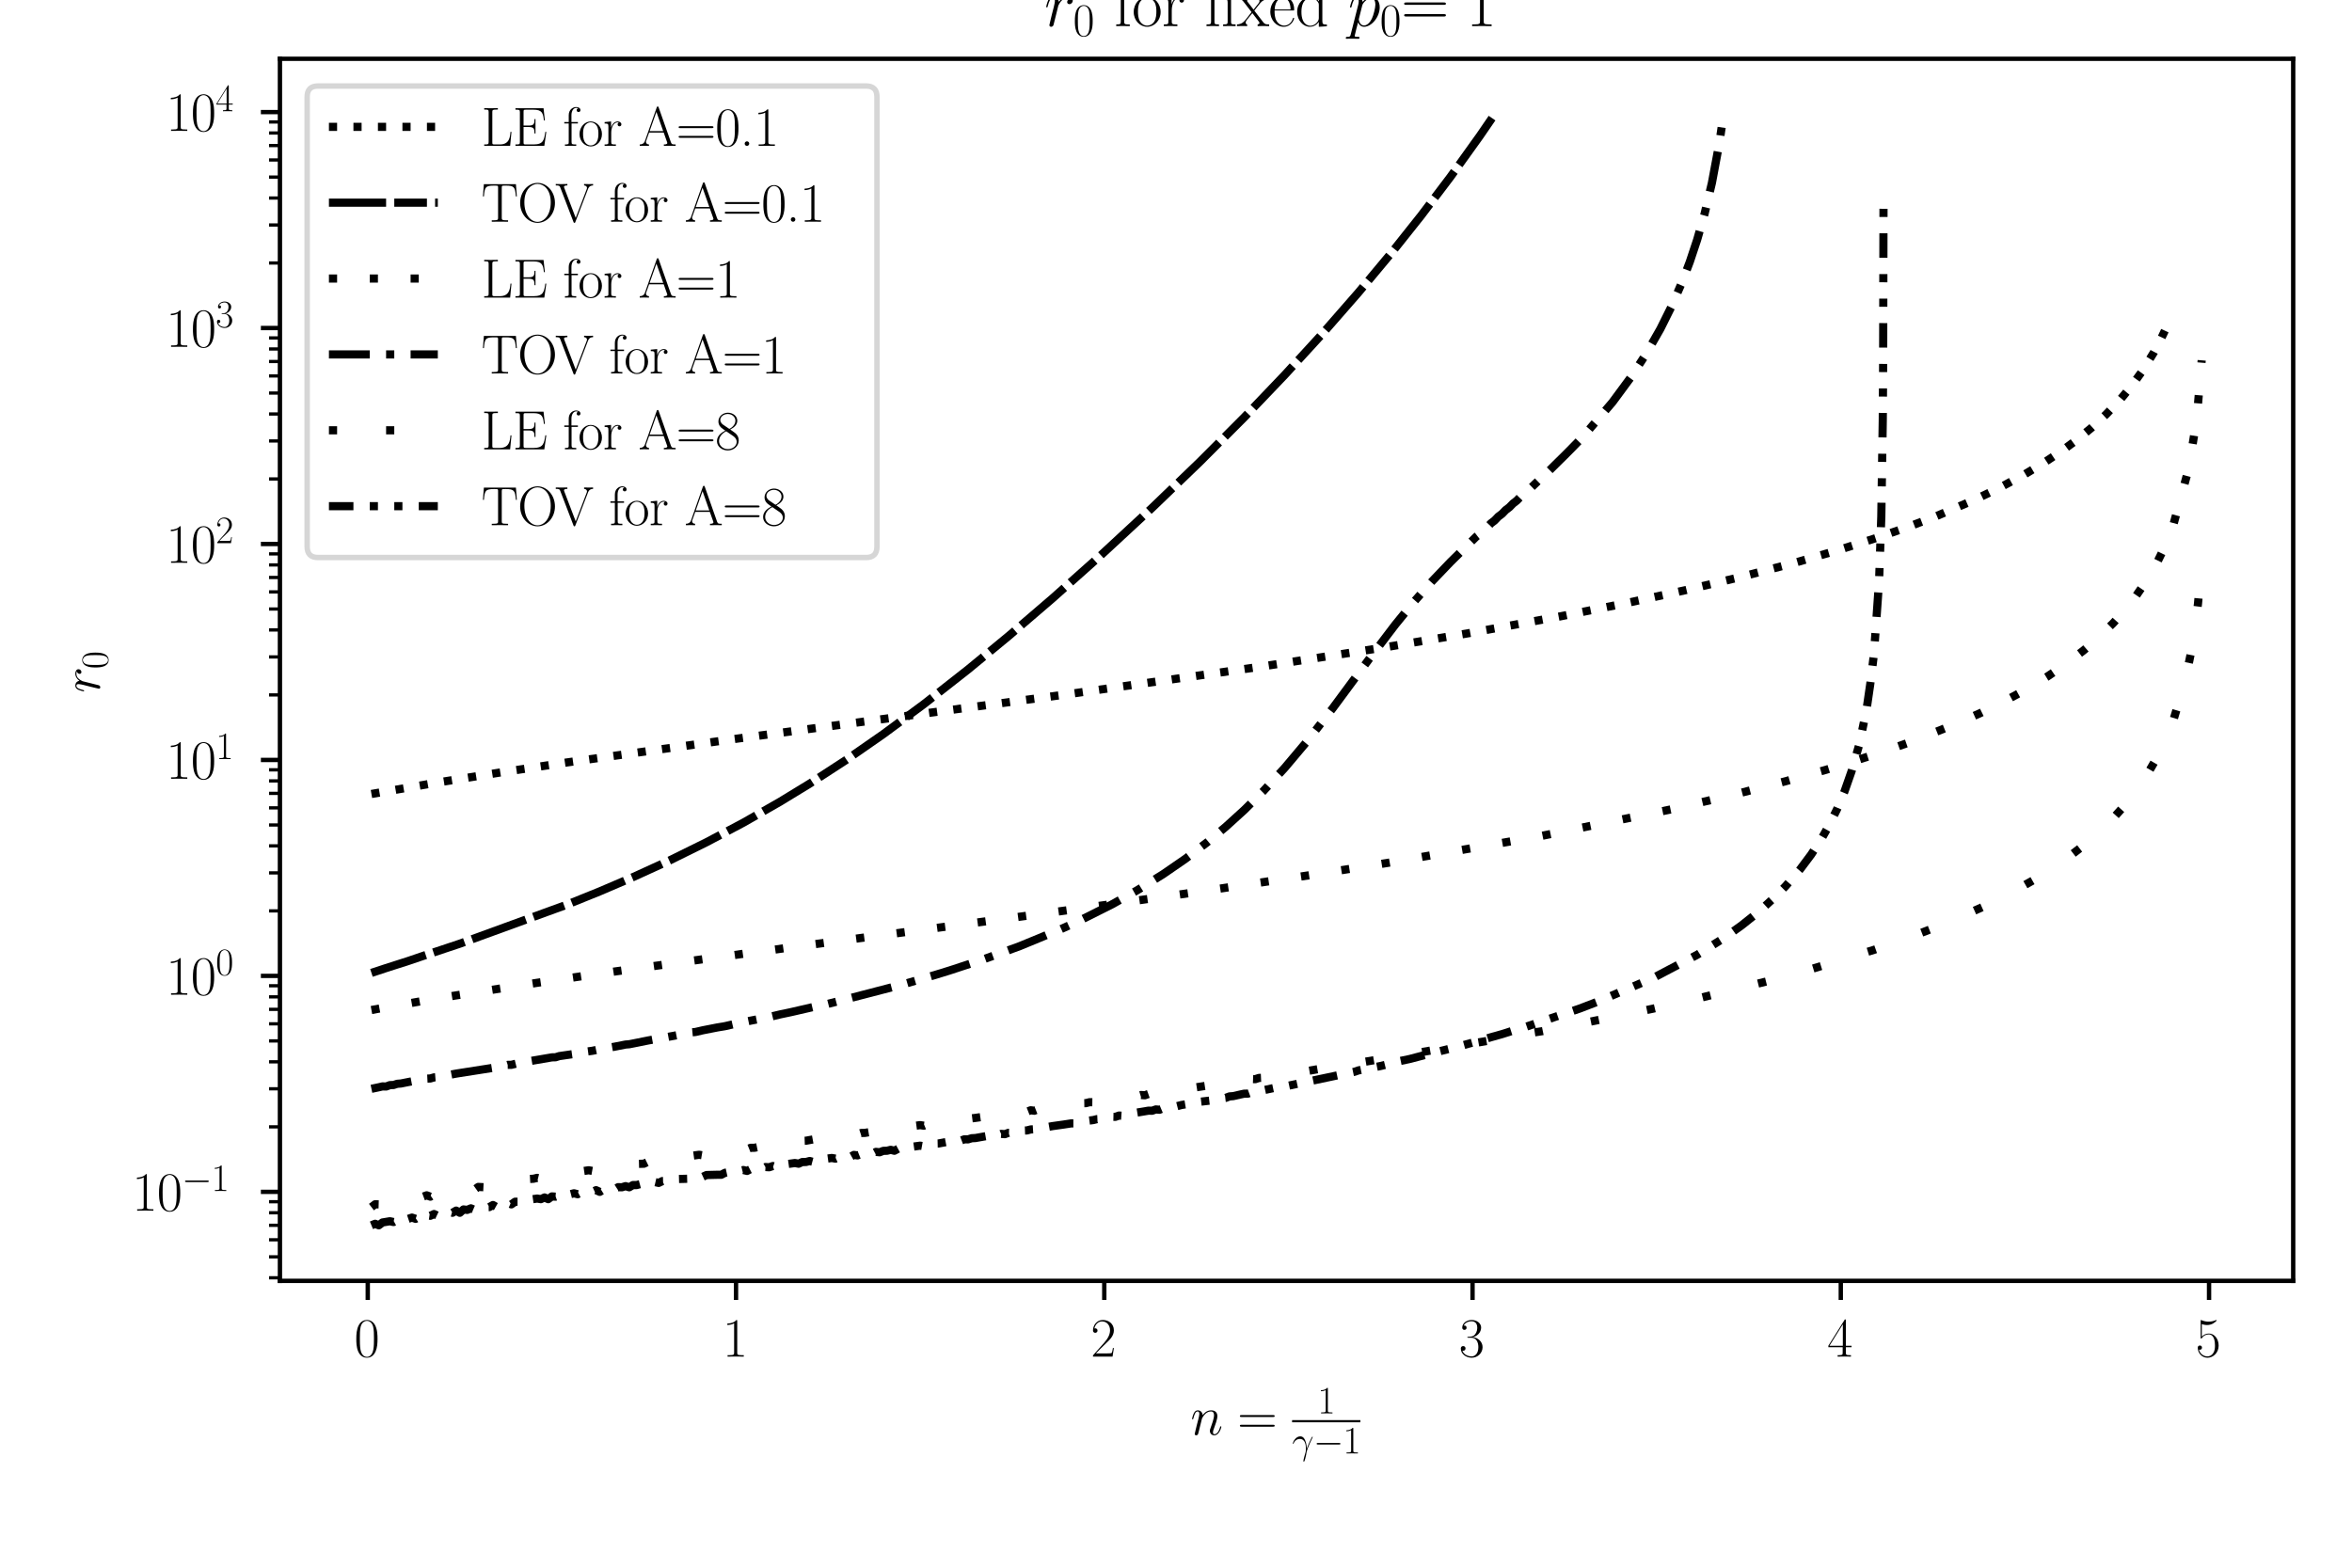 <?xml version="1.0" encoding="utf-8" standalone="no"?>
<!DOCTYPE svg PUBLIC "-//W3C//DTD SVG 1.1//EN"
  "http://www.w3.org/Graphics/SVG/1.1/DTD/svg11.dtd">
<svg height="288pt" version="1.1" viewBox="0 0 432 288" width="432pt" xmlns="http://www.w3.org/2000/svg" xmlns:xlink="http://www.w3.org/1999/xlink">
 <defs>
  <style type="text/css">*{stroke-linecap:butt;stroke-linejoin:round;}</style>
 </defs>
 <g id="figure_1">
  <g id="patch_1">
   <path d="M 0 288 
L 432 288 
L 432 0 
L 0 0 
z
" style="fill:#ffffff;"/>
  </g>
  <g id="axes_1">
   <g id="patch_2">
    <path d="M 51.416 235.307 
L 421.2 235.307 
L 421.2 10.8 
L 51.416 10.8 
z
" style="fill:#ffffff;"/>
   </g>
   <g id="matplotlib.axis_1">
    <g id="xtick_1">
     <g id="line2d_1">
      <defs>
       <path d="M 0 0 
L 0 3.5 
" id="m0e4952816a" style="stroke:#000000;stroke-width:0.8;"/>
      </defs>
      <g>
       <use style="stroke:#000000;stroke-width:0.8;" x="67.548" xlink:href="#m0e4952816a" y="235.307"/>
      </g>
     </g>
     <g id="text_1">
      <!-- $\mathdefault{0}$ -->
      <g transform="translate(65.057 249.225)scale(0.1 -0.1)">
       <defs>
        <path d="M 2688 2038 
C 2688 2430 2682 3099 2413 3613 
C 2176 4063 1798 4224 1466 4224 
C 1158 4224 768 4082 525 3620 
C 269 3137 243 2539 243 2038 
C 243 1671 250 1112 448 623 
C 723 -39 1216 -128 1466 -128 
C 1760 -128 2208 -7 2470 604 
C 2662 1048 2688 1568 2688 2038 
z
M 1466 -26 
C 1056 -26 813 328 723 816 
C 653 1196 653 1749 653 2109 
C 653 2604 653 3015 736 3407 
C 858 3954 1216 4121 1466 4121 
C 1728 4121 2067 3947 2189 3420 
C 2272 3054 2278 2623 2278 2109 
C 2278 1691 2278 1176 2202 797 
C 2067 96 1690 -26 1466 -26 
z
" id="CMR17-30" transform="scale(0.016)"/>
       </defs>
       <use transform="scale(0.996)" xlink:href="#CMR17-30"/>
      </g>
     </g>
    </g>
    <g id="xtick_2">
     <g id="line2d_2">
      <g>
       <use style="stroke:#000000;stroke-width:0.8;" x="135.187" xlink:href="#m0e4952816a" y="235.307"/>
      </g>
     </g>
     <g id="text_2">
      <!-- $\mathdefault{1}$ -->
      <g transform="translate(132.697 249.225)scale(0.1 -0.1)">
       <defs>
        <path d="M 1702 4083 
C 1702 4217 1696 4224 1606 4224 
C 1357 3927 979 3833 621 3820 
C 602 3820 570 3820 563 3808 
C 557 3795 557 3782 557 3648 
C 755 3648 1088 3686 1344 3839 
L 1344 467 
C 1344 243 1331 166 781 166 
L 589 166 
L 589 0 
C 896 6 1216 12 1523 12 
C 1830 12 2150 6 2458 0 
L 2458 166 
L 2266 166 
C 1715 166 1702 236 1702 467 
L 1702 4083 
z
" id="CMR17-31" transform="scale(0.016)"/>
       </defs>
       <use transform="scale(0.996)" xlink:href="#CMR17-31"/>
      </g>
     </g>
    </g>
    <g id="xtick_3">
     <g id="line2d_3">
      <g>
       <use style="stroke:#000000;stroke-width:0.8;" x="202.827" xlink:href="#m0e4952816a" y="235.307"/>
      </g>
     </g>
     <g id="text_3">
      <!-- $\mathdefault{2}$ -->
      <g transform="translate(200.336 249.225)scale(0.1 -0.1)">
       <defs>
        <path d="M 2669 990 
L 2554 990 
C 2490 537 2438 460 2413 422 
C 2381 371 1920 371 1830 371 
L 602 371 
C 832 620 1280 1073 1824 1596 
C 2214 1966 2669 2400 2669 3033 
C 2669 3788 2067 4224 1395 4224 
C 691 4224 262 3603 262 3027 
C 262 2777 448 2745 525 2745 
C 589 2745 781 2783 781 3007 
C 781 3206 614 3264 525 3264 
C 486 3264 448 3257 422 3244 
C 544 3788 915 4057 1306 4057 
C 1862 4057 2227 3616 2227 3033 
C 2227 2477 1901 1998 1536 1583 
L 262 147 
L 262 0 
L 2515 0 
L 2669 990 
z
" id="CMR17-32" transform="scale(0.016)"/>
       </defs>
       <use transform="scale(0.996)" xlink:href="#CMR17-32"/>
      </g>
     </g>
    </g>
    <g id="xtick_4">
     <g id="line2d_4">
      <g>
       <use style="stroke:#000000;stroke-width:0.8;" x="270.466" xlink:href="#m0e4952816a" y="235.307"/>
      </g>
     </g>
     <g id="text_4">
      <!-- $\mathdefault{3}$ -->
      <g transform="translate(267.975 249.225)scale(0.1 -0.1)">
       <defs>
        <path d="M 1414 2176 
C 1984 2176 2234 1673 2234 1094 
C 2234 322 1824 25 1453 25 
C 1114 25 563 193 390 691 
C 422 678 454 678 486 678 
C 640 678 755 780 755 947 
C 755 1132 614 1216 486 1216 
C 378 1216 211 1164 211 927 
C 211 335 787 -128 1466 -128 
C 2176 -128 2720 432 2720 1087 
C 2720 1718 2208 2176 1600 2246 
C 2086 2347 2554 2776 2554 3353 
C 2554 3856 2048 4224 1472 4224 
C 890 4224 378 3862 378 3347 
C 378 3123 544 3084 627 3084 
C 762 3084 877 3167 877 3334 
C 877 3500 762 3584 627 3584 
C 602 3584 570 3584 544 3571 
C 730 3999 1235 4076 1459 4076 
C 1683 4076 2106 3966 2106 3347 
C 2106 3167 2080 2851 1862 2574 
C 1670 2329 1453 2316 1242 2297 
C 1210 2297 1062 2284 1037 2284 
C 992 2278 966 2272 966 2227 
C 966 2182 973 2176 1101 2176 
L 1414 2176 
z
" id="CMR17-33" transform="scale(0.016)"/>
       </defs>
       <use transform="scale(0.996)" xlink:href="#CMR17-33"/>
      </g>
     </g>
    </g>
    <g id="xtick_5">
     <g id="line2d_5">
      <g>
       <use style="stroke:#000000;stroke-width:0.8;" x="338.105" xlink:href="#m0e4952816a" y="235.307"/>
      </g>
     </g>
     <g id="text_5">
      <!-- $\mathdefault{4}$ -->
      <g transform="translate(335.615 249.225)scale(0.1 -0.1)">
       <defs>
        <path d="M 2150 4147 
C 2150 4281 2144 4288 2029 4288 
L 128 1254 
L 128 1088 
L 1779 1088 
L 1779 460 
C 1779 230 1766 166 1318 166 
L 1197 166 
L 1197 0 
C 1402 12 1747 12 1965 12 
C 2182 12 2528 12 2733 0 
L 2733 166 
L 2611 166 
C 2163 166 2150 230 2150 460 
L 2150 1088 
L 2803 1088 
L 2803 1254 
L 2150 1254 
L 2150 4147 
z
M 1798 3723 
L 1798 1254 
L 256 1254 
L 1798 3723 
z
" id="CMR17-34" transform="scale(0.016)"/>
       </defs>
       <use transform="scale(0.996)" xlink:href="#CMR17-34"/>
      </g>
     </g>
    </g>
    <g id="xtick_6">
     <g id="line2d_6">
      <g>
       <use style="stroke:#000000;stroke-width:0.8;" x="405.744" xlink:href="#m0e4952816a" y="235.307"/>
      </g>
     </g>
     <g id="text_6">
      <!-- $\mathdefault{5}$ -->
      <g transform="translate(403.254 249.225)scale(0.1 -0.1)">
       <defs>
        <path d="M 730 3750 
C 794 3724 1056 3641 1325 3641 
C 1920 3641 2246 3961 2432 4140 
C 2432 4191 2432 4224 2394 4224 
C 2387 4224 2374 4224 2323 4198 
C 2099 4102 1837 4032 1517 4032 
C 1325 4032 1037 4055 723 4191 
C 653 4224 640 4224 634 4224 
C 602 4224 595 4217 595 4090 
L 595 2231 
C 595 2113 595 2080 659 2080 
C 691 2080 704 2093 736 2139 
C 941 2435 1222 2560 1542 2560 
C 1766 2560 2246 2415 2246 1293 
C 2246 1087 2246 716 2054 422 
C 1894 159 1645 25 1370 25 
C 947 25 518 319 403 812 
C 429 806 480 793 506 793 
C 589 793 749 838 749 1036 
C 749 1209 627 1280 506 1280 
C 358 1280 262 1190 262 1011 
C 262 454 704 -128 1382 -128 
C 2042 -128 2669 441 2669 1267 
C 2669 2054 2170 2662 1549 2662 
C 1222 2662 947 2540 730 2304 
L 730 3750 
z
" id="CMR17-35" transform="scale(0.016)"/>
       </defs>
       <use transform="scale(0.996)" xlink:href="#CMR17-35"/>
      </g>
     </g>
    </g>
    <g id="text_7">
     <!-- $n=\frac{1}{\gamma-1}$ -->
     <g transform="translate(218.673 263.579)scale(0.1 -0.1)">
      <defs>
       <path d="M 1318 1870 
C 1331 1909 1491 2228 1728 2432 
C 1894 2585 2112 2687 2362 2687 
C 2618 2687 2707 2496 2707 2241 
C 2707 1877 2445 1149 2317 804 
C 2259 651 2227 568 2227 453 
C 2227 166 2426 -64 2733 -64 
C 3328 -64 3552 874 3552 913 
C 3552 945 3526 970 3488 970 
C 3430 970 3424 951 3392 842 
C 3245 319 3002 64 2752 64 
C 2688 64 2586 70 2586 274 
C 2586 434 2656 625 2694 715 
C 2822 1066 3091 1781 3091 2145 
C 3091 2528 2867 2816 2381 2816 
C 1811 2816 1510 2413 1395 2253 
C 1376 2617 1114 2816 832 2816 
C 627 2816 486 2694 378 2477 
C 262 2247 173 1864 173 1838 
C 173 1813 198 1781 243 1781 
C 294 1781 301 1787 339 1934 
C 442 2324 557 2687 813 2687 
C 960 2687 1011 2585 1011 2394 
C 1011 2253 947 2004 902 1807 
L 723 1117 
C 698 996 627 708 595 593 
C 550 427 480 127 480 95 
C 480 6 550 -64 646 -64 
C 723 -64 813 -26 864 70 
C 877 102 934 325 966 453 
L 1107 1028 
L 1318 1870 
z
" id="CMMI12-6e" transform="scale(0.016)"/>
       <path d="M 4115 2048 
C 4211 2048 4307 2048 4307 2156 
C 4307 2272 4198 2272 4090 2272 
L 512 2272 
C 403 2272 294 2272 294 2156 
C 294 2048 390 2048 486 2048 
L 4115 2048 
z
M 4090 927 
C 4198 927 4307 927 4307 1043 
C 4307 1152 4211 1152 4115 1152 
L 486 1152 
C 390 1152 294 1152 294 1043 
C 294 927 403 927 512 927 
L 4090 927 
z
" id="CMR17-3d" transform="scale(0.016)"/>
       <path d="M 2419 785 
C 2406 1097 2394 1586 2150 2158 
C 2022 2476 1805 2816 1338 2816 
C 550 2816 122 1815 122 1649 
C 122 1592 166 1592 186 1592 
C 243 1592 243 1605 275 1688 
C 410 2081 819 2393 1261 2393 
C 2150 2393 2278 1408 2278 779 
C 2278 378 2234 245 2195 118 
C 2074 -276 1862 -1064 1862 -1242 
C 1862 -1293 1882 -1351 1933 -1351 
C 2029 -1351 2086 -1140 2157 -886 
C 2310 -327 2349 -47 2381 207 
C 2400 360 2765 1409 3270 2407 
C 3315 2509 3405 2681 3405 2700 
C 3405 2707 3398 2752 3341 2752 
C 3328 2752 3296 2752 3283 2726 
C 3270 2713 3046 2280 2854 1848 
C 2758 1630 2630 1344 2419 785 
z
" id="CMMI12-d" transform="scale(0.016)"/>
       <path d="M 4218 1472 
C 4326 1472 4442 1472 4442 1600 
C 4442 1728 4326 1728 4218 1728 
L 755 1728 
C 646 1728 531 1728 531 1600 
C 531 1472 646 1472 755 1472 
L 4218 1472 
z
" id="CMSY10-0" transform="scale(0.016)"/>
      </defs>
      <use transform="scale(0.996)" xlink:href="#CMMI12-6e"/>
      <use transform="translate(85.904 0)scale(0.996)" xlink:href="#CMR17-3d"/>
      <use transform="translate(233.215 39.226)scale(0.697)" xlink:href="#CMR17-31"/>
      <use transform="translate(186.488 -34.355)scale(0.697)" xlink:href="#CMMI12-d"/>
      <use transform="translate(225.701 -34.355)scale(0.697)" xlink:href="#CMSY10-0"/>
      <use transform="translate(279.942 -34.355)scale(0.697)" xlink:href="#CMR17-31"/>
      <path d="M 186.488 22.914 
L 311.925 22.914 
L 311.925 26.899 
L 186.488 26.899 
L 186.488 22.914 
z
"/>
     </g>
    </g>
   </g>
   <g id="matplotlib.axis_2">
    <g id="ytick_1">
     <g id="line2d_7">
      <defs>
       <path d="M 0 0 
L -3.5 0 
" id="m911214660b" style="stroke:#000000;stroke-width:0.8;"/>
      </defs>
      <g>
       <use style="stroke:#000000;stroke-width:0.8;" x="51.416" xlink:href="#m911214660b" y="218.956"/>
      </g>
     </g>
     <g id="text_8">
      <!-- $\mathdefault{10^{-1}}$ -->
      <g transform="translate(24.256 222.415)scale(0.1 -0.1)">
       <use transform="scale(0.996)" xlink:href="#CMR17-31"/>
       <use transform="translate(45.69 0)scale(0.996)" xlink:href="#CMR17-30"/>
       <use transform="translate(91.381 36.154)scale(0.697)" xlink:href="#CMSY10-0"/>
       <use transform="translate(145.622 36.154)scale(0.697)" xlink:href="#CMR17-31"/>
      </g>
     </g>
    </g>
    <g id="ytick_2">
     <g id="line2d_8">
      <g>
       <use style="stroke:#000000;stroke-width:0.8;" x="51.416" xlink:href="#m911214660b" y="179.283"/>
      </g>
     </g>
     <g id="text_9">
      <!-- $\mathdefault{10^{0}}$ -->
      <g transform="translate(30.482 182.742)scale(0.1 -0.1)">
       <use transform="scale(0.996)" xlink:href="#CMR17-31"/>
       <use transform="translate(45.69 0)scale(0.996)" xlink:href="#CMR17-30"/>
       <use transform="translate(91.381 36.154)scale(0.697)" xlink:href="#CMR17-30"/>
      </g>
     </g>
    </g>
    <g id="ytick_3">
     <g id="line2d_9">
      <g>
       <use style="stroke:#000000;stroke-width:0.8;" x="51.416" xlink:href="#m911214660b" y="139.61"/>
      </g>
     </g>
     <g id="text_10">
      <!-- $\mathdefault{10^{1}}$ -->
      <g transform="translate(30.482 143.069)scale(0.1 -0.1)">
       <use transform="scale(0.996)" xlink:href="#CMR17-31"/>
       <use transform="translate(45.69 0)scale(0.996)" xlink:href="#CMR17-30"/>
       <use transform="translate(91.381 36.154)scale(0.697)" xlink:href="#CMR17-31"/>
      </g>
     </g>
    </g>
    <g id="ytick_4">
     <g id="line2d_10">
      <g>
       <use style="stroke:#000000;stroke-width:0.8;" x="51.416" xlink:href="#m911214660b" y="99.936"/>
      </g>
     </g>
     <g id="text_11">
      <!-- $\mathdefault{10^{2}}$ -->
      <g transform="translate(30.482 103.396)scale(0.1 -0.1)">
       <use transform="scale(0.996)" xlink:href="#CMR17-31"/>
       <use transform="translate(45.69 0)scale(0.996)" xlink:href="#CMR17-30"/>
       <use transform="translate(91.381 36.154)scale(0.697)" xlink:href="#CMR17-32"/>
      </g>
     </g>
    </g>
    <g id="ytick_5">
     <g id="line2d_11">
      <g>
       <use style="stroke:#000000;stroke-width:0.8;" x="51.416" xlink:href="#m911214660b" y="60.263"/>
      </g>
     </g>
     <g id="text_12">
      <!-- $\mathdefault{10^{3}}$ -->
      <g transform="translate(30.482 63.722)scale(0.1 -0.1)">
       <use transform="scale(0.996)" xlink:href="#CMR17-31"/>
       <use transform="translate(45.69 0)scale(0.996)" xlink:href="#CMR17-30"/>
       <use transform="translate(91.381 36.154)scale(0.697)" xlink:href="#CMR17-33"/>
      </g>
     </g>
    </g>
    <g id="ytick_6">
     <g id="line2d_12">
      <g>
       <use style="stroke:#000000;stroke-width:0.8;" x="51.416" xlink:href="#m911214660b" y="20.59"/>
      </g>
     </g>
     <g id="text_13">
      <!-- $\mathdefault{10^{4}}$ -->
      <g transform="translate(30.482 24.049)scale(0.1 -0.1)">
       <use transform="scale(0.996)" xlink:href="#CMR17-31"/>
       <use transform="translate(45.69 0)scale(0.996)" xlink:href="#CMR17-30"/>
       <use transform="translate(91.381 36.154)scale(0.697)" xlink:href="#CMR17-34"/>
      </g>
     </g>
    </g>
    <g id="ytick_7">
     <g id="line2d_13">
      <defs>
       <path d="M 0 0 
L -2 0 
" id="m4070755b26" style="stroke:#000000;stroke-width:0.6;"/>
      </defs>
      <g>
       <use style="stroke:#000000;stroke-width:0.6;" x="51.416" xlink:href="#m4070755b26" y="234.744"/>
      </g>
     </g>
    </g>
    <g id="ytick_8">
     <g id="line2d_14">
      <g>
       <use style="stroke:#000000;stroke-width:0.6;" x="51.416" xlink:href="#m4070755b26" y="230.899"/>
      </g>
     </g>
    </g>
    <g id="ytick_9">
     <g id="line2d_15">
      <g>
       <use style="stroke:#000000;stroke-width:0.6;" x="51.416" xlink:href="#m4070755b26" y="227.758"/>
      </g>
     </g>
    </g>
    <g id="ytick_10">
     <g id="line2d_16">
      <g>
       <use style="stroke:#000000;stroke-width:0.6;" x="51.416" xlink:href="#m4070755b26" y="225.102"/>
      </g>
     </g>
    </g>
    <g id="ytick_11">
     <g id="line2d_17">
      <g>
       <use style="stroke:#000000;stroke-width:0.6;" x="51.416" xlink:href="#m4070755b26" y="222.801"/>
      </g>
     </g>
    </g>
    <g id="ytick_12">
     <g id="line2d_18">
      <g>
       <use style="stroke:#000000;stroke-width:0.6;" x="51.416" xlink:href="#m4070755b26" y="220.772"/>
      </g>
     </g>
    </g>
    <g id="ytick_13">
     <g id="line2d_19">
      <g>
       <use style="stroke:#000000;stroke-width:0.6;" x="51.416" xlink:href="#m4070755b26" y="207.013"/>
      </g>
     </g>
    </g>
    <g id="ytick_14">
     <g id="line2d_20">
      <g>
       <use style="stroke:#000000;stroke-width:0.6;" x="51.416" xlink:href="#m4070755b26" y="200.027"/>
      </g>
     </g>
    </g>
    <g id="ytick_15">
     <g id="line2d_21">
      <g>
       <use style="stroke:#000000;stroke-width:0.6;" x="51.416" xlink:href="#m4070755b26" y="195.071"/>
      </g>
     </g>
    </g>
    <g id="ytick_16">
     <g id="line2d_22">
      <g>
       <use style="stroke:#000000;stroke-width:0.6;" x="51.416" xlink:href="#m4070755b26" y="191.226"/>
      </g>
     </g>
    </g>
    <g id="ytick_17">
     <g id="line2d_23">
      <g>
       <use style="stroke:#000000;stroke-width:0.6;" x="51.416" xlink:href="#m4070755b26" y="188.084"/>
      </g>
     </g>
    </g>
    <g id="ytick_18">
     <g id="line2d_24">
      <g>
       <use style="stroke:#000000;stroke-width:0.6;" x="51.416" xlink:href="#m4070755b26" y="185.428"/>
      </g>
     </g>
    </g>
    <g id="ytick_19">
     <g id="line2d_25">
      <g>
       <use style="stroke:#000000;stroke-width:0.6;" x="51.416" xlink:href="#m4070755b26" y="183.128"/>
      </g>
     </g>
    </g>
    <g id="ytick_20">
     <g id="line2d_26">
      <g>
       <use style="stroke:#000000;stroke-width:0.6;" x="51.416" xlink:href="#m4070755b26" y="181.098"/>
      </g>
     </g>
    </g>
    <g id="ytick_21">
     <g id="line2d_27">
      <g>
       <use style="stroke:#000000;stroke-width:0.6;" x="51.416" xlink:href="#m4070755b26" y="167.34"/>
      </g>
     </g>
    </g>
    <g id="ytick_22">
     <g id="line2d_28">
      <g>
       <use style="stroke:#000000;stroke-width:0.6;" x="51.416" xlink:href="#m4070755b26" y="160.354"/>
      </g>
     </g>
    </g>
    <g id="ytick_23">
     <g id="line2d_29">
      <g>
       <use style="stroke:#000000;stroke-width:0.6;" x="51.416" xlink:href="#m4070755b26" y="155.397"/>
      </g>
     </g>
    </g>
    <g id="ytick_24">
     <g id="line2d_30">
      <g>
       <use style="stroke:#000000;stroke-width:0.6;" x="51.416" xlink:href="#m4070755b26" y="151.553"/>
      </g>
     </g>
    </g>
    <g id="ytick_25">
     <g id="line2d_31">
      <g>
       <use style="stroke:#000000;stroke-width:0.6;" x="51.416" xlink:href="#m4070755b26" y="148.411"/>
      </g>
     </g>
    </g>
    <g id="ytick_26">
     <g id="line2d_32">
      <g>
       <use style="stroke:#000000;stroke-width:0.6;" x="51.416" xlink:href="#m4070755b26" y="145.755"/>
      </g>
     </g>
    </g>
    <g id="ytick_27">
     <g id="line2d_33">
      <g>
       <use style="stroke:#000000;stroke-width:0.6;" x="51.416" xlink:href="#m4070755b26" y="143.454"/>
      </g>
     </g>
    </g>
    <g id="ytick_28">
     <g id="line2d_34">
      <g>
       <use style="stroke:#000000;stroke-width:0.6;" x="51.416" xlink:href="#m4070755b26" y="141.425"/>
      </g>
     </g>
    </g>
    <g id="ytick_29">
     <g id="line2d_35">
      <g>
       <use style="stroke:#000000;stroke-width:0.6;" x="51.416" xlink:href="#m4070755b26" y="127.667"/>
      </g>
     </g>
    </g>
    <g id="ytick_30">
     <g id="line2d_36">
      <g>
       <use style="stroke:#000000;stroke-width:0.6;" x="51.416" xlink:href="#m4070755b26" y="120.681"/>
      </g>
     </g>
    </g>
    <g id="ytick_31">
     <g id="line2d_37">
      <g>
       <use style="stroke:#000000;stroke-width:0.6;" x="51.416" xlink:href="#m4070755b26" y="115.724"/>
      </g>
     </g>
    </g>
    <g id="ytick_32">
     <g id="line2d_38">
      <g>
       <use style="stroke:#000000;stroke-width:0.6;" x="51.416" xlink:href="#m4070755b26" y="111.879"/>
      </g>
     </g>
    </g>
    <g id="ytick_33">
     <g id="line2d_39">
      <g>
       <use style="stroke:#000000;stroke-width:0.6;" x="51.416" xlink:href="#m4070755b26" y="108.738"/>
      </g>
     </g>
    </g>
    <g id="ytick_34">
     <g id="line2d_40">
      <g>
       <use style="stroke:#000000;stroke-width:0.6;" x="51.416" xlink:href="#m4070755b26" y="106.082"/>
      </g>
     </g>
    </g>
    <g id="ytick_35">
     <g id="line2d_41">
      <g>
       <use style="stroke:#000000;stroke-width:0.6;" x="51.416" xlink:href="#m4070755b26" y="103.781"/>
      </g>
     </g>
    </g>
    <g id="ytick_36">
     <g id="line2d_42">
      <g>
       <use style="stroke:#000000;stroke-width:0.6;" x="51.416" xlink:href="#m4070755b26" y="101.752"/>
      </g>
     </g>
    </g>
    <g id="ytick_37">
     <g id="line2d_43">
      <g>
       <use style="stroke:#000000;stroke-width:0.6;" x="51.416" xlink:href="#m4070755b26" y="87.994"/>
      </g>
     </g>
    </g>
    <g id="ytick_38">
     <g id="line2d_44">
      <g>
       <use style="stroke:#000000;stroke-width:0.6;" x="51.416" xlink:href="#m4070755b26" y="81.007"/>
      </g>
     </g>
    </g>
    <g id="ytick_39">
     <g id="line2d_45">
      <g>
       <use style="stroke:#000000;stroke-width:0.6;" x="51.416" xlink:href="#m4070755b26" y="76.051"/>
      </g>
     </g>
    </g>
    <g id="ytick_40">
     <g id="line2d_46">
      <g>
       <use style="stroke:#000000;stroke-width:0.6;" x="51.416" xlink:href="#m4070755b26" y="72.206"/>
      </g>
     </g>
    </g>
    <g id="ytick_41">
     <g id="line2d_47">
      <g>
       <use style="stroke:#000000;stroke-width:0.6;" x="51.416" xlink:href="#m4070755b26" y="69.065"/>
      </g>
     </g>
    </g>
    <g id="ytick_42">
     <g id="line2d_48">
      <g>
       <use style="stroke:#000000;stroke-width:0.6;" x="51.416" xlink:href="#m4070755b26" y="66.409"/>
      </g>
     </g>
    </g>
    <g id="ytick_43">
     <g id="line2d_49">
      <g>
       <use style="stroke:#000000;stroke-width:0.6;" x="51.416" xlink:href="#m4070755b26" y="64.108"/>
      </g>
     </g>
    </g>
    <g id="ytick_44">
     <g id="line2d_50">
      <g>
       <use style="stroke:#000000;stroke-width:0.6;" x="51.416" xlink:href="#m4070755b26" y="62.078"/>
      </g>
     </g>
    </g>
    <g id="ytick_45">
     <g id="line2d_51">
      <g>
       <use style="stroke:#000000;stroke-width:0.6;" x="51.416" xlink:href="#m4070755b26" y="48.32"/>
      </g>
     </g>
    </g>
    <g id="ytick_46">
     <g id="line2d_52">
      <g>
       <use style="stroke:#000000;stroke-width:0.6;" x="51.416" xlink:href="#m4070755b26" y="41.334"/>
      </g>
     </g>
    </g>
    <g id="ytick_47">
     <g id="line2d_53">
      <g>
       <use style="stroke:#000000;stroke-width:0.6;" x="51.416" xlink:href="#m4070755b26" y="36.377"/>
      </g>
     </g>
    </g>
    <g id="ytick_48">
     <g id="line2d_54">
      <g>
       <use style="stroke:#000000;stroke-width:0.6;" x="51.416" xlink:href="#m4070755b26" y="32.533"/>
      </g>
     </g>
    </g>
    <g id="ytick_49">
     <g id="line2d_55">
      <g>
       <use style="stroke:#000000;stroke-width:0.6;" x="51.416" xlink:href="#m4070755b26" y="29.391"/>
      </g>
     </g>
    </g>
    <g id="ytick_50">
     <g id="line2d_56">
      <g>
       <use style="stroke:#000000;stroke-width:0.6;" x="51.416" xlink:href="#m4070755b26" y="26.735"/>
      </g>
     </g>
    </g>
    <g id="ytick_51">
     <g id="line2d_57">
      <g>
       <use style="stroke:#000000;stroke-width:0.6;" x="51.416" xlink:href="#m4070755b26" y="24.435"/>
      </g>
     </g>
    </g>
    <g id="ytick_52">
     <g id="line2d_58">
      <g>
       <use style="stroke:#000000;stroke-width:0.6;" x="51.416" xlink:href="#m4070755b26" y="22.405"/>
      </g>
     </g>
    </g>
    <g id="text_14">
     <!-- $r_ 0$ -->
     <g transform="translate(18.318 127.286)rotate(-90)scale(0.1 -0.1)">
      <defs>
       <path d="M 2490 2633 
C 2291 2598 2189 2457 2189 2316 
C 2189 2163 2310 2111 2400 2111 
C 2579 2111 2726 2265 2726 2457 
C 2726 2651 2528 2816 2208 2816 
C 1952 2816 1658 2700 1389 2335 
C 1344 2660 1088 2816 832 2816 
C 582 2816 454 2642 378 2508 
C 269 2278 173 1892 173 1860 
C 173 1834 198 1801 243 1801 
C 294 1801 301 1808 339 1957 
C 435 2342 557 2687 813 2687 
C 966 2687 1011 2604 1011 2419 
C 1011 2278 947 2028 902 1827 
L 723 1130 
C 698 1007 627 716 595 600 
C 550 432 480 128 480 96 
C 480 6 550 -64 646 -64 
C 717 -64 838 -20 877 109 
C 896 160 1133 1136 1171 1285 
C 1203 1427 1242 1562 1274 1705 
C 1299 1795 1325 1898 1344 1982 
C 1363 2040 1536 2355 1696 2495 
C 1773 2566 1939 2687 2202 2687 
C 2304 2687 2406 2674 2490 2633 
z
" id="CMMI12-72" transform="scale(0.016)"/>
      </defs>
      <use transform="scale(0.996)" xlink:href="#CMMI12-72"/>
      <use transform="translate(43.961 -14.944)scale(0.697)" xlink:href="#CMR17-30"/>
     </g>
    </g>
   </g>
   <g id="line2d_59">
    <path clip-path="url(#pffd5038ae8)" d="M 68.225 145.86 
L 80.4 143.748 
L 91.898 141.91 
L 104.073 140.077 
L 134.511 135.813 
L 195.386 127.637 
L 231.235 122.528 
L 253.556 119.054 
L 269.79 116.32 
L 286.699 113.211 
L 298.874 110.762 
L 309.697 108.394 
L 319.843 105.969 
L 329.312 103.48 
L 337.429 101.129 
L 344.869 98.755 
L 350.28 96.867 
L 355.691 94.804 
L 362.455 91.914 
L 367.19 89.647 
L 371.925 87.102 
L 375.307 85.083 
L 378.689 82.837 
L 381.394 80.847 
L 384.1 78.639 
L 386.805 76.154 
L 389.511 73.309 
L 391.54 70.858 
L 393.569 68.05 
L 395.599 64.751 
L 396.951 62.178 
L 397.628 60.744 
L 397.628 60.744 
" style="fill:none;stroke:#000000;stroke-dasharray:1.5,3;stroke-dashoffset:0;stroke-width:1.5;"/>
   </g>
   <g id="line2d_60">
    <path clip-path="url(#pffd5038ae8)" d="M 68.225 178.732 
L 70.93 177.838 
L 74.988 176.541 
L 77.694 175.618 
L 84.458 173.363 
L 104.073 166.215 
L 110.161 163.756 
L 116.248 161.147 
L 123.012 158.059 
L 129.776 154.721 
L 136.54 151.135 
L 143.304 147.266 
L 148.715 143.963 
L 155.479 139.567 
L 162.243 134.865 
L 169.683 129.363 
L 177.8 122.991 
L 185.24 116.859 
L 193.357 109.891 
L 202.15 102.05 
L 211.62 93.281 
L 220.413 84.81 
L 228.53 76.669 
L 235.97 68.879 
L 242.734 61.486 
L 249.498 53.747 
L 255.585 46.443 
L 260.996 39.639 
L 266.408 32.494 
L 271.819 24.95 
L 274.524 21.005 
L 274.524 21.005 
" style="fill:none;stroke:#000000;stroke-dasharray:10.5,1.5,6,1.5;stroke-dashoffset:0;stroke-width:1.5;"/>
   </g>
   <g id="line2d_61">
    <path clip-path="url(#pffd5038ae8)" d="M 68.225 185.552 
L 71.606 184.922 
L 74.988 184.355 
L 78.37 183.756 
L 80.4 183.454 
L 82.429 183.085 
L 83.782 182.864 
L 98.662 180.551 
L 100.691 180.258 
L 106.779 179.355 
L 110.161 178.9 
L 112.866 178.483 
L 129.776 176.129 
L 132.482 175.786 
L 137.893 175.027 
L 141.275 174.598 
L 144.657 174.117 
L 148.039 173.671 
L 158.185 172.311 
L 161.567 171.871 
L 169.007 170.868 
L 179.153 169.518 
L 187.946 168.323 
L 192.681 167.688 
L 200.121 166.656 
L 203.503 166.194 
L 216.355 164.373 
L 221.766 163.593 
L 241.381 160.658 
L 254.909 158.517 
L 282.641 153.667 
L 306.991 148.679 
L 318.49 145.978 
L 327.959 143.525 
L 335.4 141.415 
L 344.193 138.655 
L 350.957 136.297 
L 359.75 132.785 
L 363.808 130.963 
L 367.866 128.973 
L 371.925 126.777 
L 375.983 124.324 
L 379.365 122.036 
L 382.747 119.447 
L 385.453 117.108 
L 388.158 114.455 
L 390.187 112.199 
L 392.217 109.64 
L 394.246 106.688 
L 396.275 103.182 
L 397.628 100.417 
L 398.304 98.404 
L 398.981 97.163 
L 401.686 87.26 
L 402.362 83.875 
L 403.039 79.697 
L 403.715 74.214 
L 404.392 66.196 
L 404.392 66.196 
" style="fill:none;stroke:#000000;stroke-dasharray:1.5,6;stroke-dashoffset:0;stroke-width:1.5;"/>
   </g>
   <g id="line2d_62">
    <path clip-path="url(#pffd5038ae8)" d="M 68.225 200.027 
L 69.577 199.742 
L 70.254 199.585 
L 70.93 199.602 
L 71.606 199.346 
L 72.283 199.324 
L 72.959 199.105 
L 73.636 199.05 
L 74.988 198.781 
L 77.018 198.396 
L 77.694 198.385 
L 78.37 198.159 
L 79.047 198.126 
L 79.723 197.927 
L 80.4 197.871 
L 81.752 197.619 
L 83.782 197.232 
L 91.222 196.068 
L 91.898 195.855 
L 92.575 195.841 
L 93.251 195.626 
L 93.927 195.618 
L 95.28 195.287 
L 101.368 194.248 
L 102.044 194.23 
L 102.721 194.016 
L 106.103 193.527 
L 106.779 193.317 
L 108.808 193.041 
L 110.161 192.756 
L 112.866 192.292 
L 114.896 191.893 
L 115.572 191.84 
L 116.925 191.574 
L 118.954 191.162 
L 123.689 190.303 
L 127.071 189.65 
L 127.747 189.584 
L 129.1 189.273 
L 131.805 188.743 
L 133.158 188.521 
L 135.187 188.053 
L 137.893 187.501 
L 141.275 186.838 
L 143.304 186.354 
L 145.333 185.928 
L 150.068 184.836 
L 152.097 184.413 
L 153.45 184.068 
L 165.625 180.908 
L 171.713 179.123 
L 174.418 178.289 
L 180.506 176.286 
L 187.27 173.827 
L 194.71 170.757 
L 198.092 169.227 
L 204.179 166.177 
L 208.914 163.53 
L 213.649 160.584 
L 217.707 157.789 
L 221.766 154.703 
L 225.148 151.883 
L 228.53 148.808 
L 231.912 145.462 
L 235.97 141.06 
L 240.028 136.24 
L 244.763 130.141 
L 251.527 120.997 
L 256.262 114.773 
L 259.644 110.624 
L 263.026 106.79 
L 266.408 103.254 
L 271.142 98.594 
L 271.819 98.072 
L 272.495 97.349 
L 273.171 96.837 
L 273.848 96.133 
L 274.524 95.615 
L 275.201 94.907 
L 275.877 94.401 
L 276.553 93.702 
L 277.23 93.19 
L 277.906 92.497 
L 278.583 91.977 
L 279.259 91.277 
L 279.935 90.759 
L 280.612 90.06 
L 281.288 89.529 
L 283.317 87.576 
L 283.994 87.017 
L 286.023 85.004 
L 287.376 83.673 
L 288.729 82.307 
L 290.758 80.219 
L 296.169 73.888 
L 299.551 69.307 
L 302.256 65.162 
L 304.962 60.428 
L 306.991 56.354 
L 309.02 51.671 
L 310.373 48.096 
L 311.726 44.032 
L 313.079 39.302 
L 314.431 33.606 
L 315.784 26.36 
L 316.461 21.786 
L 316.461 21.786 
" style="fill:none;stroke:#000000;stroke-dasharray:7.5,3,1.5,3;stroke-dashoffset:0;stroke-width:1.5;"/>
   </g>
   <g id="line2d_63">
    <path clip-path="url(#pffd5038ae8)" d="M 68.225 221.756 
L 68.901 221.237 
L 69.577 221.257 
L 70.254 220.993 
L 70.93 221.257 
L 71.606 220.752 
L 72.283 220.772 
L 72.959 220.515 
L 73.636 220.772 
L 74.312 220.281 
L 74.988 220.299 
L 75.665 220.05 
L 76.341 220.299 
L 77.018 219.813 
L 77.694 219.84 
L 78.37 219.588 
L 79.047 219.84 
L 79.723 219.366 
L 80.4 219.392 
L 81.076 219.138 
L 81.752 219.392 
L 82.429 218.913 
L 83.105 218.956 
L 83.782 218.7 
L 84.458 218.956 
L 85.134 218.48 
L 85.811 218.531 
L 86.487 218.264 
L 87.164 218.531 
L 87.84 218.05 
L 89.193 218.116 
L 89.869 218.116 
L 90.545 217.622 
L 91.222 217.71 
L 91.898 217.416 
L 93.251 217.205 
L 93.927 217.314 
L 94.604 216.996 
L 95.957 216.79 
L 96.633 216.927 
L 97.309 216.586 
L 97.986 216.548 
L 98.662 216.384 
L 99.339 216.548 
L 100.015 216.178 
L 100.691 216.178 
L 101.368 215.981 
L 102.044 216.178 
L 102.721 215.779 
L 103.397 215.815 
L 104.073 215.58 
L 104.75 215.815 
L 105.426 215.382 
L 106.103 215.46 
L 106.779 215.187 
L 108.132 214.988 
L 108.808 215.111 
L 109.484 214.797 
L 111.514 214.77 
L 112.19 214.409 
L 112.866 214.436 
L 113.543 214.218 
L 114.219 214.436 
L 114.896 214.023 
L 115.572 214.108 
L 116.248 213.837 
L 118.278 213.785 
L 118.954 213.457 
L 119.63 213.469 
L 120.307 213.264 
L 120.983 213.469 
L 121.66 213.079 
L 122.336 213.159 
L 123.012 212.89 
L 123.689 212.854 
L 124.365 212.703 
L 125.042 212.854 
L 125.718 212.519 
L 126.394 212.554 
L 127.071 212.33 
L 128.423 212.143 
L 129.1 212.26 
L 129.776 211.959 
L 130.453 211.97 
L 131.805 211.685 
L 133.158 211.685 
L 133.835 211.405 
L 134.511 211.405 
L 135.187 211.223 
L 135.864 211.405 
L 136.54 211.042 
L 137.217 211.129 
L 137.893 210.858 
L 138.569 210.858 
L 139.922 210.591 
L 140.599 210.496 
L 141.275 210.591 
L 141.951 210.312 
L 142.628 210.328 
L 143.304 210.131 
L 144.657 209.946 
L 145.333 210.069 
L 146.01 209.768 
L 146.686 209.814 
L 147.362 209.587 
L 148.039 209.562 
L 149.392 209.314 
L 150.068 209.226 
L 150.744 209.314 
L 151.421 209.045 
L 152.097 209.07 
L 152.774 208.862 
L 154.126 208.829 
L 154.803 208.591 
L 155.479 208.502 
L 156.156 208.591 
L 156.832 208.319 
L 157.508 208.357 
L 158.185 208.139 
L 158.861 208.125 
L 160.214 207.897 
L 160.89 207.78 
L 161.567 207.897 
L 162.243 207.6 
L 162.919 207.672 
L 163.596 207.419 
L 164.272 207.45 
L 164.949 207.239 
L 165.625 207.23 
L 166.301 207.061 
L 167.654 206.88 
L 169.007 206.698 
L 169.683 206.799 
L 170.36 206.517 
L 171.036 206.588 
L 171.713 206.338 
L 172.389 206.379 
L 173.065 206.156 
L 173.742 206.173 
L 174.418 205.977 
L 175.771 205.969 
L 177.124 205.612 
L 179.153 205.371 
L 181.858 204.984 
L 183.888 204.703 
L 184.564 204.794 
L 185.24 204.519 
L 185.917 204.605 
L 186.593 204.338 
L 187.27 204.419 
L 187.946 204.154 
L 188.622 204.235 
L 189.299 203.969 
L 189.975 204.052 
L 190.652 203.786 
L 196.739 202.997 
L 197.416 202.997 
L 198.768 202.673 
L 199.445 202.659 
L 200.121 202.486 
L 200.797 202.493 
L 201.474 202.298 
L 202.15 202.328 
L 202.827 202.109 
L 203.503 202.165 
L 204.179 201.923 
L 208.914 201.371 
L 209.591 201.164 
L 210.267 201.216 
L 210.943 200.975 
L 212.973 200.761 
L 213.649 200.591 
L 214.325 200.611 
L 215.002 200.396 
L 219.736 199.742 
L 223.118 199.225 
L 223.795 199.187 
L 224.471 199.029 
L 225.148 199.05 
L 225.824 198.829 
L 227.853 198.648 
L 228.53 198.43 
L 229.206 198.385 
L 229.882 198.229 
L 230.559 198.255 
L 231.235 198.029 
L 231.912 197.998 
L 233.264 197.744 
L 233.941 197.622 
L 234.617 197.619 
L 237.999 197.006 
L 238.675 197.006 
L 244.087 196.068 
L 244.763 196.068 
L 278.583 190.303 
L 281.288 189.741 
L 283.317 189.428 
L 287.376 188.594 
L 288.729 188.374 
L 298.198 186.442 
L 303.609 185.306 
L 305.638 184.824 
L 306.991 184.529 
L 309.697 183.898 
L 311.726 183.454 
L 325.93 179.941 
L 327.959 179.369 
L 332.018 178.238 
L 344.193 174.499 
L 350.957 172.125 
L 357.721 169.494 
L 364.484 166.479 
L 369.219 164.109 
L 373.954 161.42 
L 377.336 159.269 
L 380.042 157.369 
L 382.747 155.279 
L 385.453 152.942 
L 388.158 150.282 
L 390.187 148.028 
L 392.217 145.468 
L 394.246 142.517 
L 396.275 139.009 
L 396.951 137.473 
L 397.628 136.244 
L 398.304 134.452 
L 398.981 132.989 
L 401.01 126.277 
L 401.686 123.494 
L 402.362 120.199 
L 403.039 116.147 
L 403.715 110.888 
L 404.392 103.351 
L 404.392 103.351 
" style="fill:none;stroke:#000000;stroke-dasharray:1.5,9;stroke-dashoffset:0;stroke-width:1.5;"/>
   </g>
   <g id="line2d_64">
    <path clip-path="url(#pffd5038ae8)" d="M 68.225 225.102 
L 68.901 224.821 
L 69.577 225.102 
L 70.254 224.58 
L 71.606 224.355 
L 72.283 224.497 
L 72.959 224.133 
L 73.636 224.497 
L 74.312 223.901 
L 74.988 223.913 
L 75.665 223.685 
L 76.341 223.913 
L 77.018 223.471 
L 77.694 223.913 
L 78.37 223.248 
L 79.047 223.348 
L 79.723 223.029 
L 80.4 223.348 
L 81.076 222.823 
L 81.752 222.801 
L 82.429 222.608 
L 83.105 222.801 
L 83.782 222.397 
L 84.458 222.801 
L 85.134 222.187 
L 85.811 222.271 
L 86.487 221.981 
L 87.164 222.271 
L 87.84 221.777 
L 89.869 221.756 
L 90.545 221.376 
L 91.222 221.756 
L 91.898 221.169 
L 92.575 221.257 
L 93.251 220.974 
L 93.927 221.257 
L 94.604 220.772 
L 95.28 220.772 
L 95.957 220.572 
L 96.633 220.772 
L 97.309 220.384 
L 98.662 220.188 
L 99.339 220.299 
L 100.015 219.986 
L 100.691 220.299 
L 101.368 219.795 
L 102.044 219.84 
L 102.721 219.606 
L 103.397 219.84 
L 104.073 219.41 
L 104.75 219.392 
L 105.426 219.217 
L 106.103 219.392 
L 106.779 219.034 
L 108.132 218.836 
L 108.808 218.956 
L 109.484 218.649 
L 110.161 218.956 
L 110.837 218.531 
L 111.514 218.531 
L 112.19 218.272 
L 112.866 218.531 
L 113.543 218.091 
L 114.219 218.116 
L 114.896 217.904 
L 115.572 218.116 
L 116.248 217.71 
L 116.925 217.71 
L 117.601 217.527 
L 118.278 217.71 
L 118.954 217.345 
L 119.63 217.314 
L 120.307 217.158 
L 120.983 217.314 
L 121.66 216.973 
L 123.689 216.927 
L 124.365 216.601 
L 126.394 216.548 
L 127.071 216.236 
L 128.423 216.053 
L 129.1 216.178 
L 129.776 215.865 
L 131.805 215.815 
L 132.482 215.815 
L 133.158 215.46 
L 133.835 215.313 
L 134.511 215.46 
L 135.187 215.125 
L 135.864 215.111 
L 136.54 214.947 
L 137.217 215.111 
L 137.893 214.764 
L 138.569 214.77 
L 139.246 214.582 
L 139.922 214.77 
L 140.599 214.396 
L 141.275 214.436 
L 141.951 214.212 
L 142.628 214.436 
L 143.304 214.03 
L 143.98 214.108 
L 144.657 213.843 
L 146.01 213.658 
L 146.686 213.785 
L 147.362 213.476 
L 148.039 213.469 
L 148.715 213.289 
L 149.392 213.469 
L 150.068 213.104 
L 150.744 213.159 
L 151.421 212.921 
L 152.774 212.733 
L 153.45 212.854 
L 154.126 212.554 
L 154.803 212.554 
L 155.479 212.359 
L 156.156 212.554 
L 156.832 212.172 
L 157.508 212.26 
L 158.185 211.987 
L 158.861 211.97 
L 159.538 211.799 
L 160.214 211.97 
L 160.89 211.612 
L 161.567 211.685 
L 162.243 211.422 
L 162.919 211.405 
L 163.596 211.234 
L 164.272 211.405 
L 164.949 211.042 
L 165.625 211.129 
L 166.301 210.853 
L 166.978 210.858 
L 167.654 210.66 
L 169.007 210.469 
L 169.683 210.591 
L 170.36 210.276 
L 171.036 210.328 
L 171.713 210.084 
L 172.389 210.069 
L 173.742 209.814 
L 174.418 209.692 
L 175.095 209.814 
L 175.771 209.562 
L 176.447 209.562 
L 177.124 209.304 
L 177.8 209.314 
L 178.477 209.104 
L 179.153 209.07 
L 180.506 208.829 
L 181.182 208.709 
L 181.858 208.829 
L 182.535 208.506 
L 183.211 208.591 
L 183.888 208.305 
L 184.564 208.357 
L 185.24 208.107 
L 185.917 208.125 
L 186.593 207.902 
L 187.27 207.897 
L 187.946 207.699 
L 188.622 207.672 
L 189.299 207.494 
L 189.975 207.45 
L 191.328 207.23 
L 193.357 206.872 
L 195.386 206.588 
L 196.739 206.379 
L 197.416 206.379 
L 198.768 206.026 
L 200.797 205.767 
L 201.474 205.596 
L 202.15 205.568 
L 202.827 205.375 
L 203.503 205.371 
L 204.179 205.161 
L 204.856 205.176 
L 205.532 204.938 
L 206.209 204.984 
L 206.885 204.718 
L 210.943 204.042 
L 211.62 204.052 
L 212.296 203.815 
L 212.973 203.872 
L 213.649 203.584 
L 215.678 203.342 
L 217.031 202.997 
L 219.06 202.659 
L 219.736 202.659 
L 220.413 202.404 
L 222.442 202.165 
L 223.118 201.919 
L 225.148 201.684 
L 225.824 201.423 
L 226.5 201.371 
L 227.853 201.063 
L 228.53 200.92 
L 229.206 200.911 
L 229.882 200.665 
L 230.559 200.611 
L 231.912 200.317 
L 233.941 199.884 
L 234.617 199.884 
L 248.821 196.886 
L 249.498 196.648 
L 253.556 195.841 
L 254.909 195.507 
L 256.938 194.963 
L 258.967 194.54 
L 261.673 193.824 
L 264.378 193.137 
L 267.76 192.292 
L 272.495 190.969 
L 273.848 190.55 
L 275.877 189.98 
L 278.583 189.12 
L 279.935 188.743 
L 290.081 185.306 
L 293.463 184.011 
L 303.609 179.675 
L 311.726 175.404 
L 316.461 172.441 
L 319.843 170.039 
L 323.225 167.34 
L 325.93 164.857 
L 327.959 162.803 
L 330.665 159.664 
L 332.694 156.951 
L 334.723 153.804 
L 336.076 151.39 
L 337.429 148.628 
L 338.782 145.408 
L 340.134 141.54 
L 341.487 136.816 
L 342.84 130.306 
L 343.516 125.672 
L 344.193 120.166 
L 345.14 106.698 
L 345.545 94.9 
L 345.816 77.029 
L 345.884 66.688 
L 345.951 37.254 
L 345.951 37.254 
" style="fill:none;stroke:#000000;stroke-dasharray:4.5,3,1.5,3,1.5,3;stroke-dashoffset:0;stroke-width:1.5;"/>
   </g>
   <g id="patch_3">
    <path d="M 51.416 235.307 
L 51.416 10.8 
" style="fill:none;stroke:#000000;stroke-linecap:square;stroke-linejoin:miter;stroke-width:0.8;"/>
   </g>
   <g id="patch_4">
    <path d="M 421.2 235.307 
L 421.2 10.8 
" style="fill:none;stroke:#000000;stroke-linecap:square;stroke-linejoin:miter;stroke-width:0.8;"/>
   </g>
   <g id="patch_5">
    <path d="M 51.416 235.307 
L 421.2 235.307 
" style="fill:none;stroke:#000000;stroke-linecap:square;stroke-linejoin:miter;stroke-width:0.8;"/>
   </g>
   <g id="patch_6">
    <path d="M 51.416 10.8 
L 421.2 10.8 
" style="fill:none;stroke:#000000;stroke-linecap:square;stroke-linejoin:miter;stroke-width:0.8;"/>
   </g>
   <g id="text_15">
    <!-- $r_0$ for fixed $p_0$$=1$ -->
    <g transform="translate(191.824 4.8)scale(0.12 -0.12)">
     <defs>
      <path d="M 979 2585 
L 1709 2585 
L 1709 2752 
L 966 2752 
L 966 3539 
C 966 4076 1235 4377 1510 4377 
C 1594 4377 1690 4363 1754 4339 
C 1702 4326 1568 4281 1568 4121 
C 1568 3955 1696 3904 1786 3904 
C 1875 3904 2003 3955 2003 4121 
C 2003 4353 1773 4480 1517 4480 
C 1152 4480 653 4211 653 3526 
L 653 2752 
L 141 2752 
L 141 2585 
L 653 2585 
L 653 441 
C 653 198 627 166 218 166 
L 218 0 
C 371 12 666 12 832 12 
C 1018 12 1344 12 1517 0 
L 1517 166 
C 1056 166 979 166 979 454 
L 979 2585 
z
" id="CMR17-66" transform="scale(0.016)"/>
      <path d="M 2758 1356 
C 2758 2176 2163 2816 1466 2816 
C 768 2816 173 2176 173 1356 
C 173 550 768 -64 1466 -64 
C 2163 -64 2758 550 2758 1356 
z
M 1466 51 
C 1165 51 909 230 762 480 
C 602 768 582 1126 582 1408 
C 582 1676 595 2009 762 2297 
C 890 2508 1139 2713 1466 2713 
C 1754 2713 1997 2553 2150 2329 
C 2349 2028 2349 1606 2349 1408 
C 2349 1158 2336 774 2163 467 
C 1984 172 1709 51 1466 51 
z
" id="CMR17-6f" transform="scale(0.016)"/>
      <path d="M 960 1517 
C 960 2134 1222 2713 1702 2713 
C 1747 2713 1792 2707 1837 2687 
C 1837 2687 1696 2642 1696 2475 
C 1696 2321 1818 2257 1914 2257 
C 1990 2257 2131 2302 2131 2482 
C 2131 2687 1926 2816 1709 2816 
C 1222 2816 1011 2340 947 2115 
L 941 2115 
L 941 2816 
L 198 2745 
L 198 2578 
C 576 2578 634 2540 634 2231 
L 634 443 
C 634 198 608 166 198 166 
L 198 0 
C 352 12 646 12 813 12 
C 998 12 1325 12 1498 0 
L 1498 166 
C 1037 166 960 166 960 455 
L 960 1517 
z
" id="CMR17-72" transform="scale(0.016)"/>
      <path d="M 2554 2816 
C 2400 2809 1926 2777 1805 2764 
C 1766 2758 1754 2758 1677 2758 
L 947 2758 
L 947 3517 
C 947 4127 1434 4416 1818 4416 
C 1939 4416 2214 4383 2355 4160 
C 2291 4160 2086 4160 2086 3935 
C 2086 3782 2189 3705 2317 3705 
C 2432 3705 2547 3769 2547 3942 
C 2547 4265 2240 4518 1843 4518 
C 1338 4518 634 4225 634 3517 
L 634 2758 
L 122 2758 
L 122 2591 
L 634 2591 
L 634 442 
C 634 198 608 166 198 166 
L 198 0 
C 352 12 634 12 794 12 
C 960 12 1242 12 1395 0 
L 1395 166 
C 986 166 960 192 960 442 
L 960 2591 
L 1901 2591 
C 2176 2591 2227 2534 2227 2251 
L 2227 442 
C 2227 198 2202 166 1792 166 
L 1792 0 
C 1946 12 2227 12 2387 12 
C 2554 12 2835 12 2989 0 
L 2989 166 
C 2579 166 2554 192 2554 442 
L 2554 2816 
z
" id="CMR17-c" transform="scale(0.016)"/>
      <path d="M 1664 1491 
C 1856 1740 2074 2022 2253 2233 
C 2464 2476 2707 2579 2989 2585 
L 2989 2752 
C 2880 2745 2656 2739 2541 2739 
C 2368 2739 2170 2739 2022 2752 
L 2022 2585 
C 2112 2572 2163 2508 2163 2419 
C 2163 2304 2099 2233 2067 2188 
L 1594 1587 
L 1030 2323 
C 973 2393 973 2406 973 2438 
C 973 2515 1037 2579 1146 2585 
L 1146 2752 
C 992 2739 717 2739 557 2739 
C 384 2739 179 2739 38 2752 
L 38 2585 
C 384 2585 461 2560 614 2368 
L 1350 1414 
C 1363 1401 1395 1363 1395 1344 
C 1395 1318 838 633 768 544 
C 480 198 179 172 6 166 
L 6 0 
C 115 6 339 12 454 12 
C 582 12 864 12 979 0 
L 979 166 
C 941 172 838 185 838 332 
C 838 448 890 518 947 595 
L 1478 1248 
L 2035 524 
C 2086 454 2163 358 2163 313 
C 2163 224 2086 172 1984 166 
L 1984 0 
C 2138 12 2413 12 2573 12 
C 2746 12 2950 12 3091 0 
L 3091 166 
C 2771 166 2675 179 2522 377 
L 1664 1491 
z
" id="CMR17-78" transform="scale(0.016)"/>
      <path d="M 2438 1503 
C 2464 1529 2464 1542 2464 1606 
C 2464 2251 2118 2816 1389 2816 
C 710 2816 173 2175 173 1394 
C 173 554 781 -64 1459 -64 
C 2176 -64 2458 619 2458 755 
C 2458 800 2419 800 2406 800 
C 2362 800 2355 787 2330 709 
C 2189 270 1837 51 1504 51 
C 1229 51 954 206 781 490 
C 582 819 582 1200 582 1503 
L 2438 1503 
z
M 589 1600 
C 634 2511 1126 2713 1382 2713 
C 1818 2713 2112 2308 2118 1600 
L 589 1600 
z
" id="CMR17-65" transform="scale(0.016)"/>
      <path d="M 1869 4345 
L 1869 4179 
C 2246 4179 2304 4141 2304 3843 
L 2304 2371 
C 2278 2403 2016 2816 1498 2816 
C 845 2816 211 2228 211 1376 
C 211 529 806 -64 1434 -64 
C 1978 -64 2259 361 2291 406 
L 2291 -64 
L 3066 -13 
L 3066 154 
C 2688 154 2630 193 2630 503 
L 2630 4416 
L 1869 4345 
z
M 2291 762 
C 2291 568 2176 393 2029 264 
C 1811 70 1594 38 1472 38 
C 1286 38 621 135 621 1369 
C 621 2636 1363 2713 1530 2713 
C 1824 2713 2061 2545 2208 2313 
C 2291 2177 2291 2157 2291 2041 
L 2291 762 
z
" id="CMR17-64" transform="scale(0.016)"/>
      <path d="M 275 -794 
C 230 -981 205 -1031 -58 -1031 
C -135 -1031 -199 -1031 -199 -1152 
C -199 -1165 -192 -1216 -122 -1216 
C -39 -1216 51 -1204 134 -1204 
L 410 -1204 
C 544 -1204 870 -1216 1005 -1216 
C 1043 -1216 1120 -1216 1120 -1101 
C 1120 -1031 1075 -1031 966 -1031 
C 672 -1031 653 -987 653 -937 
C 653 -863 941 217 979 364 
C 1050 185 1222 -64 1555 -64 
C 2278 -64 3059 874 3059 1813 
C 3059 2400 2726 2816 2246 2816 
C 1837 2816 1491 2419 1421 2330 
C 1370 2649 1120 2816 864 2816 
C 678 2816 531 2726 410 2483 
C 294 2253 205 1864 205 1838 
C 205 1813 230 1781 275 1781 
C 326 1781 333 1787 371 1934 
C 467 2311 589 2687 845 2687 
C 992 2687 1043 2585 1043 2394 
C 1043 2241 1024 2177 998 2062 
L 275 -794 
z
M 1382 1992 
C 1427 2170 1606 2356 1709 2445 
C 1779 2509 1990 2687 2234 2687 
C 2515 2687 2643 2407 2643 2075 
C 2643 1768 2464 1047 2304 715 
C 2144 370 1850 64 1555 64 
C 1120 64 1050 613 1050 638 
C 1050 657 1062 708 1069 740 
L 1382 1992 
z
" id="CMMI12-70" transform="scale(0.016)"/>
     </defs>
     <use transform="scale(0.996)" xlink:href="#CMMI12-72"/>
     <use transform="translate(43.961 -14.944)scale(0.697)" xlink:href="#CMR17-30"/>
     <use transform="translate(106.518 0)scale(0.996)" xlink:href="#CMR17-66"/>
     <use transform="translate(133.992 0)scale(0.996)" xlink:href="#CMR17-6f"/>
     <use transform="translate(179.682 0)scale(0.996)" xlink:href="#CMR17-72"/>
     <use transform="translate(245.039 0)scale(0.996)" xlink:href="#CMR17-c"/>
     <use transform="translate(294.781 0)scale(0.996)" xlink:href="#CMR17-78"/>
     <use transform="translate(343.074 0)scale(0.996)" xlink:href="#CMR17-65"/>
     <use transform="translate(383.56 0)scale(0.996)" xlink:href="#CMR17-64"/>
     <use transform="translate(464.531 0)scale(0.996)" xlink:href="#CMMI12-70"/>
     <use transform="translate(513.491 -14.944)scale(0.697)" xlink:href="#CMR17-30"/>
     <use transform="translate(545.972 0)scale(0.996)" xlink:href="#CMR17-3d"/>
     <use transform="translate(645.361 0)scale(0.996)" xlink:href="#CMR17-31"/>
    </g>
   </g>
   <g id="legend_1">
    <g id="patch_7">
     <path d="M 58.416 102.423 
L 159.076 102.423 
Q 161.076 102.423 161.076 100.423 
L 161.076 17.8 
Q 161.076 15.8 159.076 15.8 
L 58.416 15.8 
Q 56.416 15.8 56.416 17.8 
L 56.416 100.423 
Q 56.416 102.423 58.416 102.423 
z
" style="fill:#ffffff;opacity:0.8;stroke:#cccccc;stroke-linejoin:miter;"/>
    </g>
    <g id="line2d_65">
     <path d="M 60.416 23.3 
L 80.416 23.3 
" style="fill:none;stroke:#000000;stroke-dasharray:1.5,3;stroke-dashoffset:0;stroke-width:1.5;"/>
    </g>
    <g id="line2d_66"/>
    <g id="text_16">
     <!-- LE for A=0.1 -->
     <g transform="translate(88.416 26.8)scale(0.1 -0.1)">
      <defs>
       <path d="M 3469 1612 
L 3354 1612 
C 3302 981 3219 166 2125 166 
L 1530 166 
C 1274 166 1261 198 1261 414 
L 1261 3892 
C 1261 4121 1274 4185 1760 4185 
L 1901 4185 
L 1901 4352 
C 1638 4339 1331 4339 1069 4339 
C 870 4339 512 4339 326 4352 
L 326 4185 
C 768 4185 838 4185 838 3898 
L 838 453 
C 838 166 768 166 326 166 
L 326 0 
L 3315 0 
L 3469 1612 
z
" id="CMR17-4c" transform="scale(0.016)"/>
       <path d="M 3885 1614 
L 3770 1614 
C 3629 676 3546 166 2419 166 
L 1530 166 
C 1274 166 1261 198 1261 415 
L 1261 2176 
L 1862 2176 
C 2464 2176 2522 1959 2522 1429 
L 2637 1429 
L 2637 3086 
L 2522 3086 
C 2522 2558 2464 2342 1862 2342 
L 1261 2342 
L 1261 3924 
C 1261 4141 1274 4172 1530 4172 
L 2406 4172 
C 3398 4172 3514 3778 3603 2933 
L 3718 2933 
L 3565 4339 
L 326 4339 
L 326 4172 
C 768 4172 838 4172 838 3886 
L 838 453 
C 838 166 768 166 326 166 
L 326 0 
L 3654 0 
L 3885 1614 
z
" id="CMR17-45" transform="scale(0.016)"/>
       <path d="M 2323 4441 
C 2291 4524 2278 4544 2214 4544 
C 2150 4544 2138 4524 2106 4441 
L 749 580 
C 627 236 371 166 147 166 
L 147 0 
C 262 12 518 12 640 12 
C 800 12 1056 12 1210 0 
L 1210 166 
C 909 179 864 382 864 459 
C 864 516 877 548 890 586 
L 1229 1536 
L 2906 1536 
L 3290 453 
C 3322 376 3322 363 3322 338 
C 3322 166 3046 166 2925 166 
L 2925 0 
C 3110 12 3443 12 3642 12 
C 3808 12 4128 12 4282 0 
L 4282 166 
C 3942 166 3827 166 3744 402 
L 2323 4441 
z
M 2067 3924 
L 2848 1702 
L 1286 1702 
L 2067 3924 
z
" id="CMR17-41" transform="scale(0.016)"/>
       <path d="M 1062 262 
C 1062 422 934 524 800 524 
C 672 524 538 422 538 262 
C 538 102 666 0 800 0 
C 928 0 1062 102 1062 262 
z
" id="CMR17-2e" transform="scale(0.016)"/>
      </defs>
      <use transform="scale(0.996)" xlink:href="#CMR17-4c"/>
      <use transform="translate(57.381 0)scale(0.996)" xlink:href="#CMR17-45"/>
      <use transform="translate(150.044 0)scale(0.996)" xlink:href="#CMR17-66"/>
      <use transform="translate(177.517 0)scale(0.996)" xlink:href="#CMR17-6f"/>
      <use transform="translate(223.208 0)scale(0.996)" xlink:href="#CMR17-72"/>
      <use transform="translate(288.564 0)scale(0.996)" xlink:href="#CMR17-41"/>
      <use transform="translate(357.637 0)scale(0.996)" xlink:href="#CMR17-3d"/>
      <use transform="translate(429.352 0)scale(0.996)" xlink:href="#CMR17-30"/>
      <use transform="translate(475.042 0)scale(0.996)" xlink:href="#CMR17-2e"/>
      <use transform="translate(499.913 0)scale(0.996)" xlink:href="#CMR17-31"/>
     </g>
    </g>
    <g id="line2d_67">
     <path d="M 60.416 37.237 
L 80.416 37.237 
" style="fill:none;stroke:#000000;stroke-dasharray:10.5,1.5,6,1.5;stroke-dashoffset:0;stroke-width:1.5;"/>
    </g>
    <g id="line2d_68"/>
    <g id="text_17">
     <!-- TOV for A=0.1 -->
     <g transform="translate(88.416 40.737)scale(0.1 -0.1)">
      <defs>
       <path d="M 3981 4332 
L 288 4332 
L 179 2924 
L 294 2924 
C 378 3981 467 4166 1453 4166 
C 1568 4166 1754 4166 1805 4159 
C 1926 4140 1926 4064 1926 3917 
L 1926 465 
C 1926 236 1907 166 1376 166 
L 1197 166 
L 1197 0 
C 1504 6 1824 12 2138 12 
C 2451 12 2771 6 3078 0 
L 3078 166 
L 2899 166 
C 2368 166 2349 236 2349 465 
L 2349 3917 
C 2349 4057 2349 4134 2464 4159 
C 2515 4166 2701 4166 2816 4166 
C 3795 4166 3891 3981 3974 2924 
L 4090 2924 
L 3981 4332 
z
" id="CMR17-54" transform="scale(0.016)"/>
       <path d="M 4307 2166 
C 4307 3488 3366 4480 2304 4480 
C 1216 4480 294 3475 294 2166 
C 294 857 1229 -128 2298 -128 
C 3392 -128 4307 876 4307 2166 
z
M 2304 -13 
C 1574 -13 781 722 781 2250 
C 781 3771 1651 4364 2298 4364 
C 2976 4364 3821 3752 3821 2250 
C 3821 696 3008 -13 2304 -13 
z
" id="CMR17-4f" transform="scale(0.016)"/>
       <path d="M 3776 3762 
C 3834 3903 3936 4179 4365 4185 
L 4365 4352 
C 4218 4339 4051 4339 3891 4339 
C 3738 4339 3475 4339 3328 4352 
L 3328 4185 
C 3648 4166 3661 3942 3661 3903 
C 3661 3833 3642 3788 3622 3737 
L 2362 448 
L 1043 3903 
C 1024 3948 1011 3980 1011 4012 
C 1011 4185 1267 4185 1402 4185 
L 1402 4352 
C 1197 4339 896 4339 685 4339 
C 518 4339 218 4339 64 4352 
L 64 4185 
C 435 4185 506 4160 582 3955 
L 2106 -26 
C 2138 -116 2144 -128 2214 -128 
C 2285 -128 2291 -116 2323 -26 
L 3776 3762 
z
" id="CMR17-56" transform="scale(0.016)"/>
      </defs>
      <use transform="scale(0.996)" xlink:href="#CMR17-54"/>
      <use transform="translate(66.51 0)scale(0.996)" xlink:href="#CMR17-4f"/>
      <use transform="translate(135.622 0)scale(0.996)" xlink:href="#CMR17-56"/>
      <use transform="translate(234.771 0)scale(0.996)" xlink:href="#CMR17-66"/>
      <use transform="translate(262.244 0)scale(0.996)" xlink:href="#CMR17-6f"/>
      <use transform="translate(307.935 0)scale(0.996)" xlink:href="#CMR17-72"/>
      <use transform="translate(373.291 0)scale(0.996)" xlink:href="#CMR17-41"/>
      <use transform="translate(442.364 0)scale(0.996)" xlink:href="#CMR17-3d"/>
      <use transform="translate(514.079 0)scale(0.996)" xlink:href="#CMR17-30"/>
      <use transform="translate(559.769 0)scale(0.996)" xlink:href="#CMR17-2e"/>
      <use transform="translate(584.64 0)scale(0.996)" xlink:href="#CMR17-31"/>
     </g>
    </g>
    <g id="line2d_69">
     <path d="M 60.416 51.174 
L 80.416 51.174 
" style="fill:none;stroke:#000000;stroke-dasharray:1.5,6;stroke-dashoffset:0;stroke-width:1.5;"/>
    </g>
    <g id="line2d_70"/>
    <g id="text_18">
     <!-- LE for A=1 -->
     <g transform="translate(88.416 54.674)scale(0.1 -0.1)">
      <use transform="scale(0.996)" xlink:href="#CMR17-4c"/>
      <use transform="translate(57.381 0)scale(0.996)" xlink:href="#CMR17-45"/>
      <use transform="translate(150.044 0)scale(0.996)" xlink:href="#CMR17-66"/>
      <use transform="translate(177.517 0)scale(0.996)" xlink:href="#CMR17-6f"/>
      <use transform="translate(223.208 0)scale(0.996)" xlink:href="#CMR17-72"/>
      <use transform="translate(288.564 0)scale(0.996)" xlink:href="#CMR17-41"/>
      <use transform="translate(357.637 0)scale(0.996)" xlink:href="#CMR17-3d"/>
      <use transform="translate(429.352 0)scale(0.996)" xlink:href="#CMR17-31"/>
     </g>
    </g>
    <g id="line2d_71">
     <path d="M 60.416 65.112 
L 80.416 65.112 
" style="fill:none;stroke:#000000;stroke-dasharray:7.5,3,1.5,3;stroke-dashoffset:0;stroke-width:1.5;"/>
    </g>
    <g id="line2d_72"/>
    <g id="text_19">
     <!-- TOV for A=1 -->
     <g transform="translate(88.416 68.612)scale(0.1 -0.1)">
      <use transform="scale(0.996)" xlink:href="#CMR17-54"/>
      <use transform="translate(66.51 0)scale(0.996)" xlink:href="#CMR17-4f"/>
      <use transform="translate(135.622 0)scale(0.996)" xlink:href="#CMR17-56"/>
      <use transform="translate(234.771 0)scale(0.996)" xlink:href="#CMR17-66"/>
      <use transform="translate(262.244 0)scale(0.996)" xlink:href="#CMR17-6f"/>
      <use transform="translate(307.935 0)scale(0.996)" xlink:href="#CMR17-72"/>
      <use transform="translate(373.291 0)scale(0.996)" xlink:href="#CMR17-41"/>
      <use transform="translate(442.364 0)scale(0.996)" xlink:href="#CMR17-3d"/>
      <use transform="translate(514.079 0)scale(0.996)" xlink:href="#CMR17-31"/>
     </g>
    </g>
    <g id="line2d_73">
     <path d="M 60.416 79.049 
L 80.416 79.049 
" style="fill:none;stroke:#000000;stroke-dasharray:1.5,9;stroke-dashoffset:0;stroke-width:1.5;"/>
    </g>
    <g id="line2d_74"/>
    <g id="text_20">
     <!-- LE for A=8 -->
     <g transform="translate(88.416 82.549)scale(0.1 -0.1)">
      <defs>
       <path d="M 1741 2289 
C 2144 2494 2554 2803 2554 3298 
C 2554 3884 1990 4224 1472 4224 
C 890 4224 378 3800 378 3215 
C 378 3054 416 2777 666 2533 
C 730 2469 998 2276 1171 2154 
C 883 2006 211 1652 211 945 
C 211 282 838 -128 1459 -128 
C 2144 -128 2720 366 2720 1022 
C 2720 1607 2330 1877 2074 2051 
L 1741 2289 
z
M 902 2855 
C 851 2887 595 3086 595 3388 
C 595 3781 998 4076 1459 4076 
C 1965 4076 2336 3716 2336 3298 
C 2336 2700 1670 2359 1638 2359 
C 1632 2359 1626 2359 1574 2398 
L 902 2855 
z
M 2080 1536 
C 2176 1466 2483 1253 2483 861 
C 2483 385 2010 25 1472 25 
C 890 25 448 443 448 951 
C 448 1459 838 1884 1280 2083 
L 2080 1536 
z
" id="CMR17-38" transform="scale(0.016)"/>
      </defs>
      <use transform="scale(0.996)" xlink:href="#CMR17-4c"/>
      <use transform="translate(57.381 0)scale(0.996)" xlink:href="#CMR17-45"/>
      <use transform="translate(150.044 0)scale(0.996)" xlink:href="#CMR17-66"/>
      <use transform="translate(177.517 0)scale(0.996)" xlink:href="#CMR17-6f"/>
      <use transform="translate(223.208 0)scale(0.996)" xlink:href="#CMR17-72"/>
      <use transform="translate(288.564 0)scale(0.996)" xlink:href="#CMR17-41"/>
      <use transform="translate(357.637 0)scale(0.996)" xlink:href="#CMR17-3d"/>
      <use transform="translate(429.352 0)scale(0.996)" xlink:href="#CMR17-38"/>
     </g>
    </g>
    <g id="line2d_75">
     <path d="M 60.416 92.986 
L 80.416 92.986 
" style="fill:none;stroke:#000000;stroke-dasharray:4.5,3,1.5,3,1.5,3;stroke-dashoffset:0;stroke-width:1.5;"/>
    </g>
    <g id="line2d_76"/>
    <g id="text_21">
     <!-- TOV for A=8 -->
     <g transform="translate(88.416 96.486)scale(0.1 -0.1)">
      <use transform="scale(0.996)" xlink:href="#CMR17-54"/>
      <use transform="translate(66.51 0)scale(0.996)" xlink:href="#CMR17-4f"/>
      <use transform="translate(135.622 0)scale(0.996)" xlink:href="#CMR17-56"/>
      <use transform="translate(234.771 0)scale(0.996)" xlink:href="#CMR17-66"/>
      <use transform="translate(262.244 0)scale(0.996)" xlink:href="#CMR17-6f"/>
      <use transform="translate(307.935 0)scale(0.996)" xlink:href="#CMR17-72"/>
      <use transform="translate(373.291 0)scale(0.996)" xlink:href="#CMR17-41"/>
      <use transform="translate(442.364 0)scale(0.996)" xlink:href="#CMR17-3d"/>
      <use transform="translate(514.079 0)scale(0.996)" xlink:href="#CMR17-38"/>
     </g>
    </g>
   </g>
  </g>
 </g>
 <defs>
  <clipPath id="pffd5038ae8">
   <rect height="224.507" width="369.784" x="51.416" y="10.8"/>
  </clipPath>
 </defs>
</svg>
